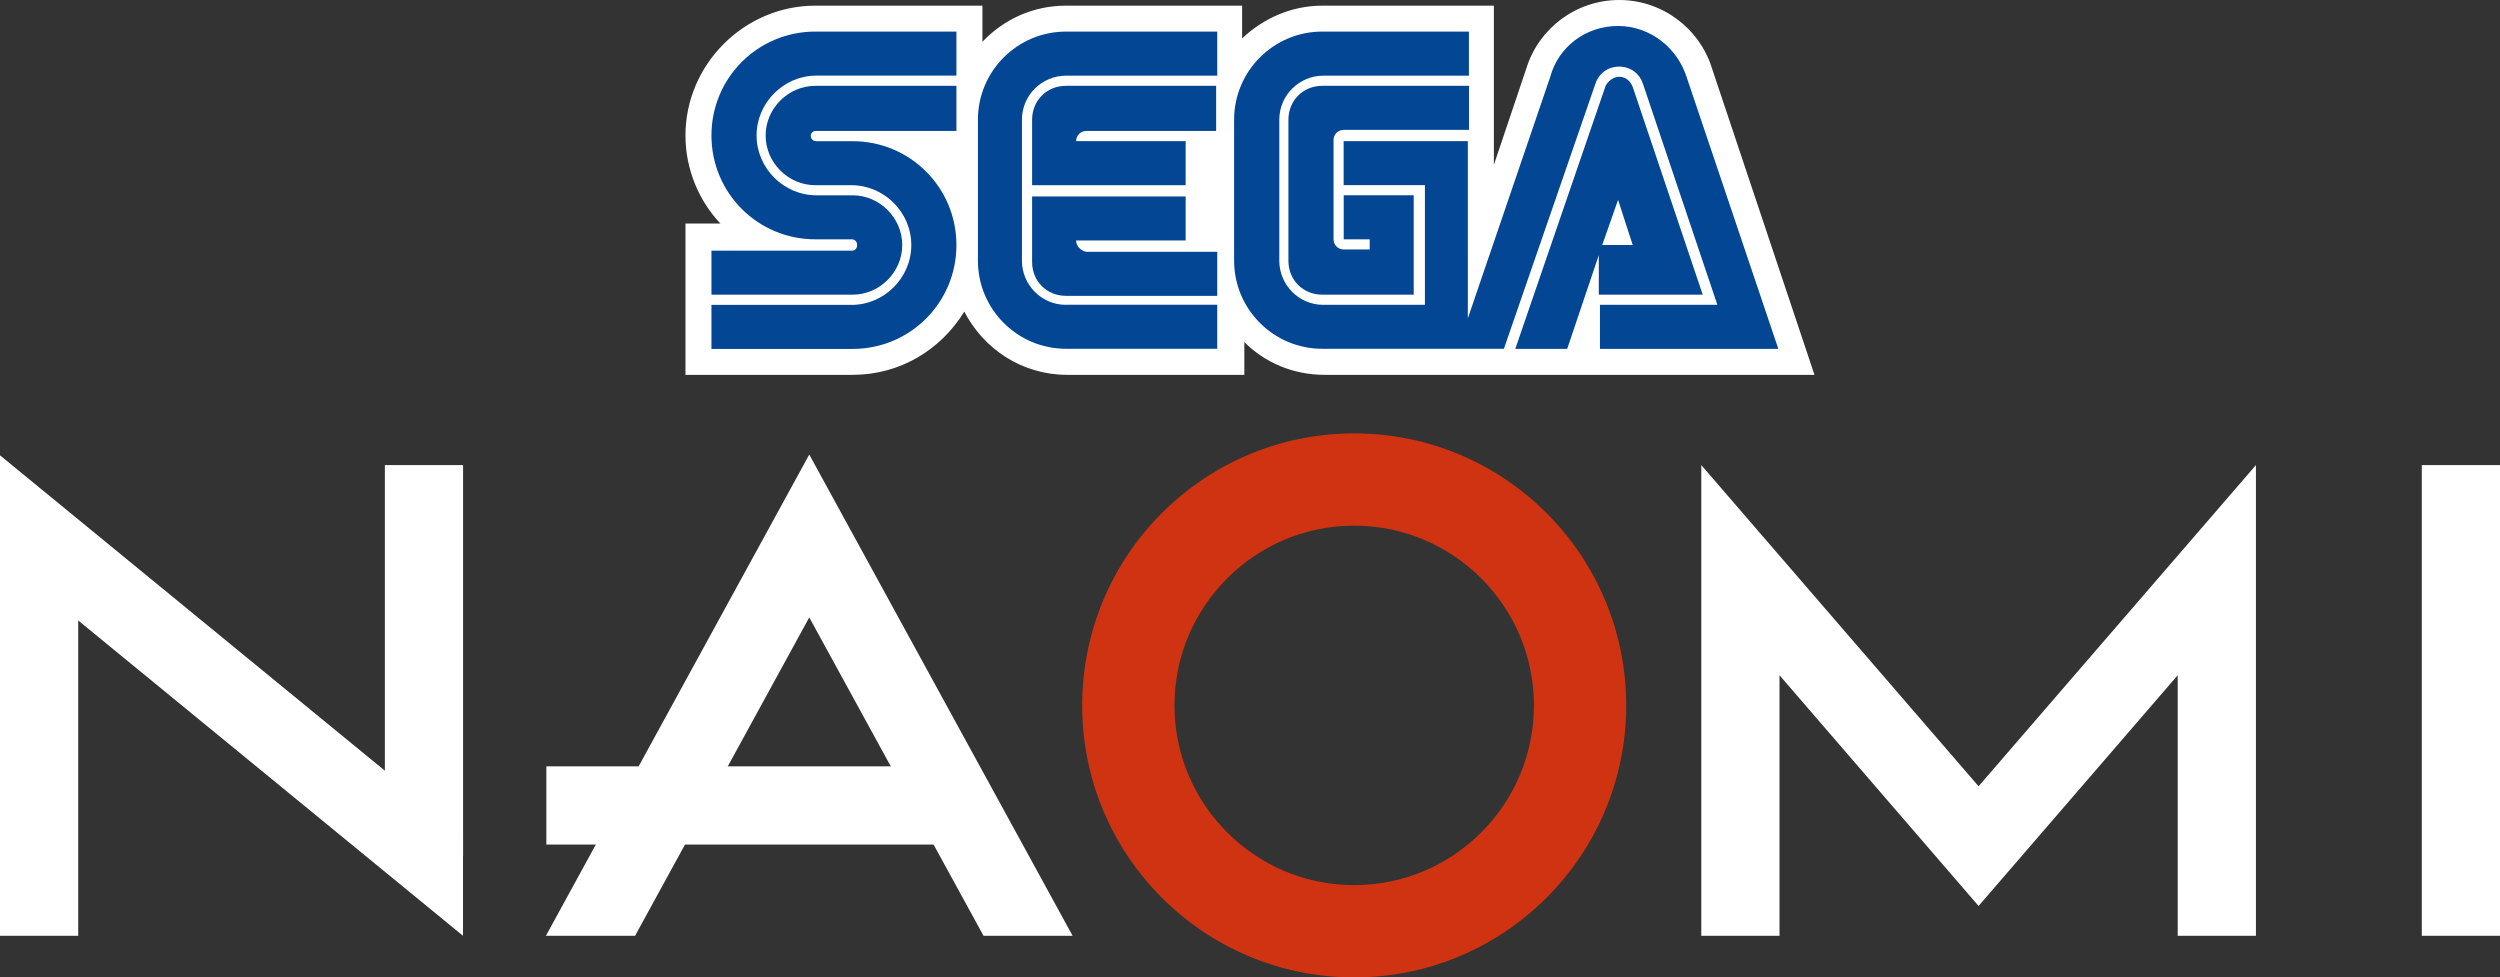 <?xml version="1.0" encoding="utf-8"?>
<!-- Generator: Adobe Illustrator 26.0.1, SVG Export Plug-In . SVG Version: 6.00 Build 0)  -->
<svg version="1.1" id="Layer_1" xmlns="http://www.w3.org/2000/svg" xmlns:xlink="http://www.w3.org/1999/xlink" x="0px" y="0px"
	 viewBox="0 0 3839 1500.9" style="enable-background:new 0 0 3839 1500.9;" xml:space="preserve">
<rect x="0" y="0" width="3839" height="1500.9" fill="#333333" stroke="none"/>
<style type="text/css">
	.st0{fill:#FFFFFF;}
	.st1{fill:#1281C4;}
	.st2{fill:#F05100;}
	.st3{fill:#CF3312;}
	.st4{fill:#034693;}
</style>
<g>
	<g>
		<g>
			<g>
				<path class="st0" d="M2628.6,104c-19.1-60.7-76.3-104-142.2-104c-65.9,0-123.1,43.3-142.2,104L2294,253.1V8.7h-263.5
					c-46.8,0-90.2,19.1-123.1,50.3V8.7h-270.5c-50.3,0-95.4,20.8-128.3,55.5V8.7H1252c-109.2,0-199.4,90.2-199.4,199.4
					c0,52,20.8,100.6,53.7,135.2h-53.7v232.3h256.6c72.8,0,135.2-38.1,171.6-97.1c29.5,57.2,88.4,97.1,157.8,97.1h272.2v-50.3
					c31.2,31.2,74.5,50.3,123.1,50.3h752.4L2628.6,104z"/>
				<g>
					<g>
						<path class="st4" d="M1309.2,384.9h-216.7v67.6h216.7c41.6,0,76.3-34.7,76.3-76.3s-34.7-76.3-76.3-76.3h-55.5
							c-50.3,0-91.9-41.6-91.9-91.9s41.6-91.9,91.9-91.9h215V48.5H1252c-88.4,0-159.5,71.1-159.5,159.5s71.1,159.5,159.5,159.5h55.5
							c5.2,0,8.7,3.5,8.7,8.7C1316.2,381.4,1312.7,384.9,1309.2,384.9z"/>
						<path class="st4" d="M1252,201.1h216.7v-69.3H1252c-41.6,0-76.3,34.7-76.3,76.3s34.7,76.3,76.3,76.3h55.5
							c50.3,0,91.9,41.6,91.9,91.9s-41.6,91.9-91.9,91.9h-215v67.6h216.7c88.4,0,159.5-71.1,159.5-159.5s-71.1-159.5-159.5-159.5
							h-55.5c-5.2,0-8.7-3.5-8.7-8.7C1245.1,204.6,1248.6,201.1,1252,201.1z"/>
					</g>
					<g>
						<path class="st4" d="M2030.5,131.8c-29.5,0-52,22.5-52,52v216.7c0,29.5,22.5,52,52,52h140.4V299.9h-107.5v67.6h39.9v15.6
							h-39.9c-8.7,0-15.6-6.9-15.6-15.6V215c0-8.7,6.9-15.6,15.6-15.6h192.4v-67.6H2030.5z"/>
						<path class="st4" d="M2456.9,452.5h157.8l-107.5-319c-3.5-8.7-10.4-15.6-20.8-15.6c-8.7,0-17.3,6.9-20.8,13.9l-138.7,403.9
							h79.7l48.5-143.9v60.7H2456.9z M2484.7,306.9l22.5,69.3h-46.8L2484.7,306.9z"/>
						<path class="st4" d="M2590.4,119.6c-13.9-45.1-55.5-79.7-105.8-79.7s-91.9,32.9-104,78l-126.6,371V216.7h-190.7v67.6h124.8
							v183.8h-156c-38.1,0-67.6-31.2-67.6-67.6V183.8c0-38.1,31.2-67.6,67.6-67.6h223.6V48.5h-225.4c-74.5,0-135.2,60.7-135.2,135.2
							v216.7c0,74.5,60.7,135.2,135.2,135.2h279.1L2450,128.3c5.2-15.6,19.1-26,36.4-26s31.2,10.4,36.4,26l114.4,339.8h-180.3v67.6
							h273.9l0,0L2590.4,119.6z"/>
					</g>
					<g>
						<path class="st4" d="M1636.9,468.1c-38.1,0-67.6-31.2-67.6-67.6V183.8c0-38.1,31.2-67.6,67.6-67.6h232.3V48.5h-232.3
							c-74.5,0-135.2,60.7-135.2,135.2v216.7c0,74.5,60.7,135.2,135.2,135.2h232.3v-67.6H1636.9z"/>
						<path class="st4" d="M1652.5,369.3h168.2v-67.6h-235.8v100.6c0,29.5,22.5,52,52,52h232.3v-67.6h-201.1
							C1659.5,384.9,1652.5,377.9,1652.5,369.3z"/>
						<path class="st4" d="M1820.7,216.7h-168.2c0-8.7,6.9-15.6,15.6-15.6h199.4v-69.3h-230.6c-29.5,0-52,22.5-52,52v100.6h235.8
							V216.7z"/>
					</g>
				</g>
			</g>
		</g>
	</g>
	<rect x="839" y="1176.8" class="st0" width="611.3" height="120.1"/>
	<g>
		<rect x="3718.9" y="714.2" class="st0" width="120.1" height="722.8"/>
		<polygon class="st0" points="3464.2,714.2 3038.3,1207.4 2612.5,714.2 2612.5,1437 2732.6,1437 2732.6,1036.9 3038.3,1391.2 
			3344.1,1036.9 3344.1,1437 3464.2,1437 		"/>
		<rect x="591" y="714.2" class="st0" width="120.1" height="600.4"/>
		<rect y="829.6" class="st0" width="120.1" height="607.4"/>
		<polygon class="st0" points="711,1281.8 711,1437 0,854.4 0,699.2 		"/>
		<path class="st3" d="M2079.5,665.5c-230.6,0-417.7,187-417.7,417.7s187,417.7,417.7,417.7c230.6,0,417.7-187,417.7-417.7
			S2310.2,665.5,2079.5,665.5z M2079.5,785.6c-164.4,0-297.6,133.2-297.6,297.6s133.2,297.6,297.6,297.6s297.6-133.2,297.6-297.6
			S2243.9,785.6,2079.5,785.6z M2079.5,1359.2c-152.3,0-276-123.9-276-276c0-152.3,123.9-276,276-276c152.3,0,276,123.9,276,276
			C2355.6,1235.4,2231.7,1359.2,2079.5,1359.2z M2079.5,1380.8c-164.4,0-297.6-133.2-297.6-297.6s133.2-297.6,297.6-297.6
			s297.6,133.2,297.6,297.6C2377.1,1247.5,2243.9,1380.8,2079.5,1380.8z"/>
		<polygon class="st0" points="975.2,1437 1242.7,948.1 1510.3,1437 1647.1,1437 1242.7,698 838.3,1437 		"/>
	</g>
</g>
</svg>
